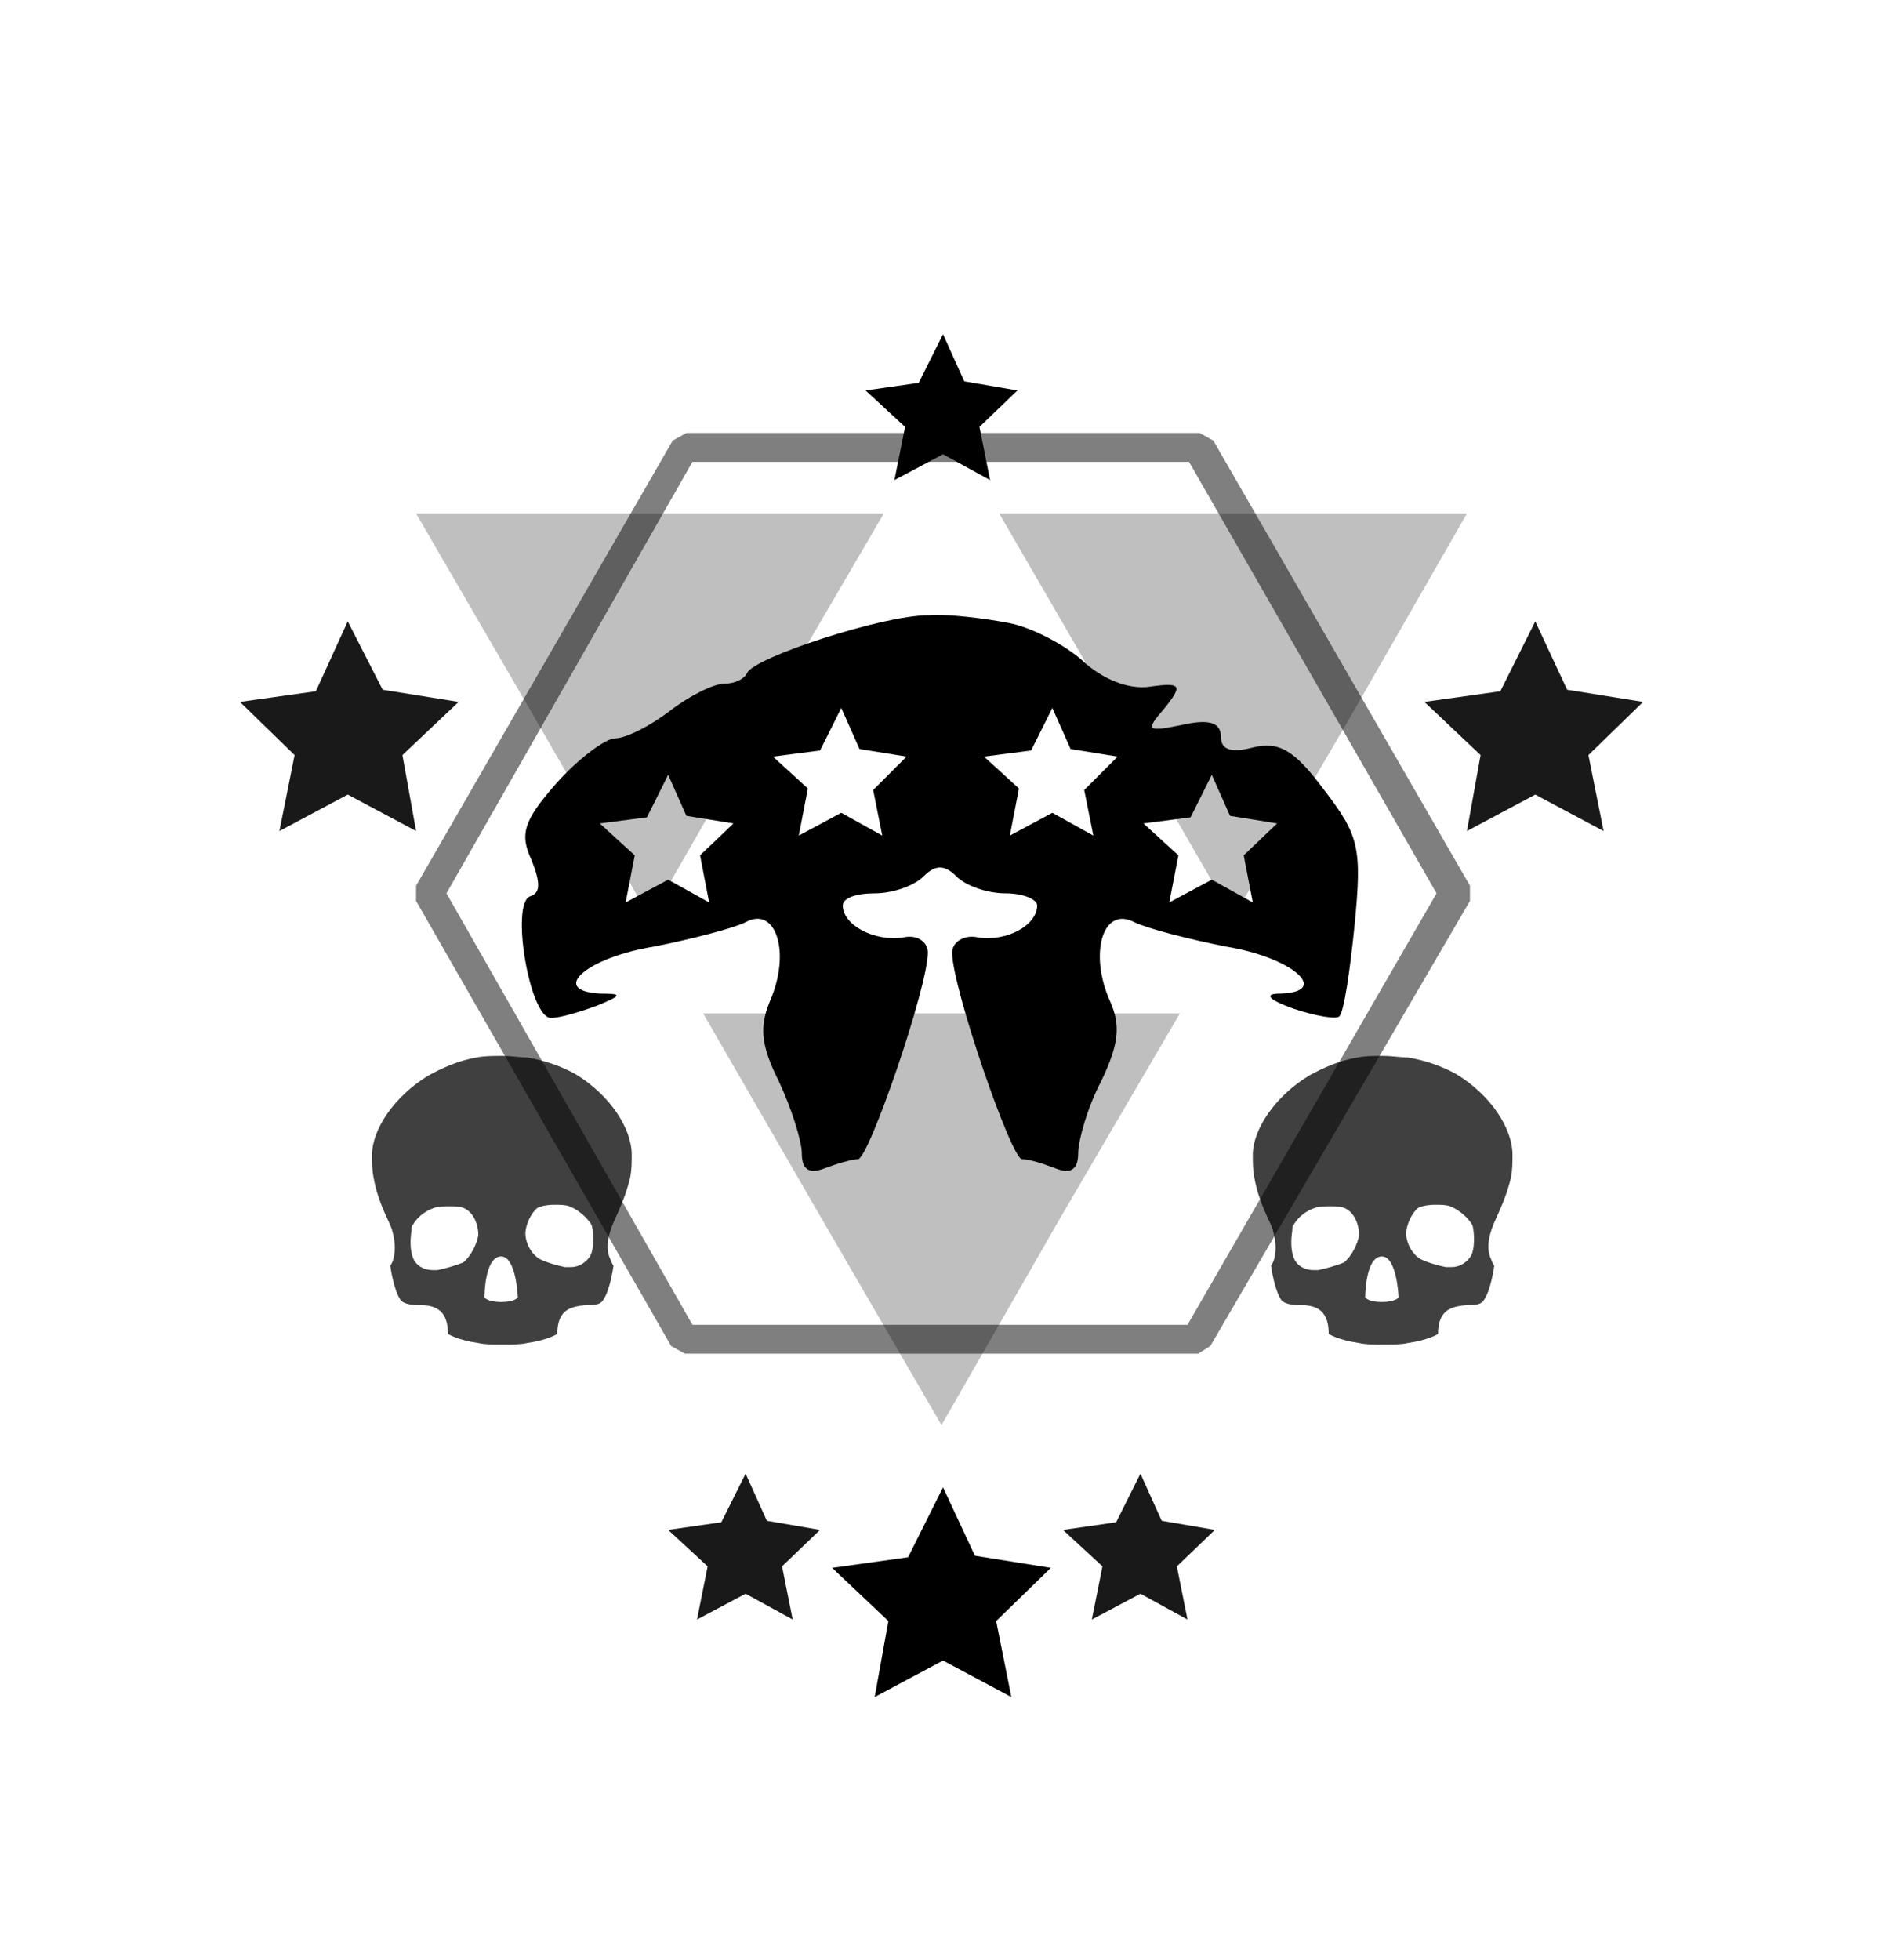 <svg viewBox="0 0 124 129"><path d="M78.9 89.1H45.1l-.9-.5-16.8-29.3v-1L44.3 29l.9-.5H79l.9.5 16.9 29.3v1L79.7 88.6l-.8.5zm-33.3-1.9h32.6l16.4-28.4-16.3-28.4H45.6L29.4 58.8l16.2 28.4z" opacity=".5"/><path d="M35.3 47.4l-7.9-13.6h30.8l-7.6 13-7.8 13.6-7.5-13zm11 19.3l7.8 13.5L62 93.8l7.8-13.6 7.9-13.5H46.3zm34.9-6.3l7.6-13 7.8-13.6H65.8l7.6 13.1 7.8 13.5z" opacity=".25"/><path d="M41.5 77.5c.1-.5.1-1 .1-1.5 0-1.7-1.4-3.9-3.7-5.3-.9-.5-2-.9-3.2-1.1-.5 0-1-.1-1.6-.1-.6 0-1.2 0-1.7.1-1.2.2-2.3.7-3.2 1.2-2.3 1.4-3.7 3.6-3.7 5.2 0 .5 0 1 .1 1.5.3 1.7 1 2.8 1.2 3.4.3 1 .2 1.6.1 2-.1.3-.2.4-.2.4s.2 1.6.7 2.3c.2.2.6.3 1.1.3.9 0 2 .1 2 1.9 0 0 .6.4 2 .6.4.1 1 .1 1.6.1.6 0 1.2 0 1.6-.1 1.4-.2 2-.6 2-.6 0-1.7 1-1.8 1.9-1.9.5 0 .9 0 1.1-.3.5-.7.7-2.3.7-2.3s-.1-.1-.2-.4c-.2-.4-.3-1 0-1.9.2-.7.9-1.8 1.3-3.5zm-11 5.6c-.5.2-1.2.4-1.7.5h-.3c-.6 0-1.1-.3-1.3-.8s-.2-1.2-.1-1.8c0-.2 0-.3.1-.4.3-.5.8-.9 1.4-1.1.3-.1.7-.1 1-.1.4 0 .8 0 1.1.2.5.3.8 1 .8 1.7-.1.6-.5 1.4-1 1.8zm2.5 2.6c-.9 0-1.1-.3-1.1-.3s0-2.7 1.1-2.7c1 0 1.1 2.7 1.1 2.7s-.2.3-1.1.3zm5.9-3.1c-.2.4-.7.8-1.3.8h-.4c-.5-.1-1.2-.3-1.6-.5-.6-.3-1-1.1-1-1.7s.4-1.4.8-1.7c.2-.1.6-.2 1.1-.2.4 0 .7 0 1 .1.5.2 1 .6 1.3 1 .1.1.2.3.2.4.1.5.1 1.4-.1 1.8zm60.6-5.1c.1-.5.1-1 .1-1.5 0-1.7-1.4-3.9-3.7-5.3-.9-.5-2-.9-3.2-1.1-.5 0-1-.1-1.6-.1s-1.2 0-1.7.1c-1.2.2-2.3.7-3.2 1.2-2.3 1.4-3.7 3.6-3.7 5.2 0 .5 0 1 .1 1.5.3 1.7 1 2.8 1.2 3.4.3 1 .2 1.6.1 2-.1.3-.2.4-.2.4s.2 1.6.7 2.3c.2.2.6.3 1.1.3.9 0 2 .1 2 1.9 0 0 .6.4 2 .6.4.1 1 .1 1.6.1s1.2 0 1.6-.1c1.4-.2 2-.6 2-.6 0-1.7 1-1.8 1.9-1.9.5 0 .9 0 1.1-.3.5-.7.7-2.3.7-2.3s-.1-.1-.2-.4c-.2-.4-.3-1 0-1.9.2-.7.9-1.8 1.3-3.5zm-11 5.6c-.5.2-1.2.4-1.7.5h-.3c-.6 0-1.1-.3-1.3-.8s-.2-1.2-.1-1.8c0-.2 0-.3.1-.4.3-.5.8-.9 1.4-1.1.3-.1.7-.1 1-.1.4 0 .8 0 1.1.2.5.3.8 1 .8 1.7-.1.6-.5 1.4-1 1.8zm2.5 2.6c-.9 0-1.1-.3-1.1-.3s0-2.7 1.1-2.7c1 0 1.1 2.7 1.1 2.7s-.2.3-1.1.3zm5.9-3.1c-.2.4-.7.8-1.3.8h-.4c-.5-.1-1.2-.3-1.6-.5-.6-.3-1-1.1-1-1.7s.4-1.4.8-1.7c.2-.1.6-.2 1.1-.2.4 0 .7 0 1 .1.5.2 1 .6 1.3 1 .1.1.2.3.2.4.1.5.1 1.4-.1 1.8z" opacity=".75"/><path d="M87.2 52c-2-2.7-3-3.2-4.7-2.8-1.5.4-2.1.1-2.1-.7 0-.9-.7-1.2-2.5-.8-2.4.5-2.5.4-1.2-1.1 1.2-1.5 1.1-1.7-1-1.4-1.4.2-3.1-.5-4.4-1.7-1.1-1-3.3-2.2-4.9-2.5-1.6-.3-3.9-.6-5.3-.5-3 0-11.5 2.8-11.9 3.8-.2.4-.8.7-1.5.7s-2.3.8-3.6 1.8c-1.3 1-2.9 1.8-3.6 1.8-.6 0-2.4 1.3-3.9 3-2.1 2.4-2.4 3.3-1.6 5 .6 1.5.6 2.2-.1 2.4-1.3.5 0 8.1 1.4 8 .6 0 1.9-.4 3-.8 1.7-.7 1.7-.8.2-.8-3.4-.2-.8-2.4 3.6-3.1 2.5-.5 5.2-1.2 6-1.6 2-1.1 3 2 1.6 5.2-.7 1.7-.6 2.9.6 5.3.8 1.7 1.5 3.9 1.5 4.7 0 1.1.5 1.4 1.5 1 .8-.3 1.8-.6 2.2-.6.7 0 4.6-11.3 4.6-13.6 0-.7-.7-1.2-1.6-1-1.9.3-4-.8-4-2.1 0-.5.9-.8 2.1-.8 1.2 0 2.6-.5 3.2-1.1.8-.8 1.4-.8 2.2 0 .6.6 2 1.1 3.2 1.1s2.1.4 2.1.8c0 1.3-2 2.4-3.9 2.1-.9-.2-1.7.3-1.7 1 0 2.3 3.9 13.6 4.6 13.6.5 0 1.4.3 2.2.6 1 .4 1.5.1 1.5-1 0-.8.6-3 1.5-4.7 1.2-2.5 1.3-3.7.6-5.3-1.4-3.1-.5-6.3 1.6-5.2.8.4 3.5 1.1 6 1.6 4.4.7 7 3 3.6 3.1-1.1 0-.8.4.9 1 1.5.5 2.8.7 3 .5.3-.3.7-3 1-6 .5-5.1.3-5.9-2-8.9zm-40.5 7.4L44 57.9l-2.8 1.5.6-3.1-2.3-2.1 3.1-.4L44 51l1.2 2.7 3.1.5-2.2 2.1.6 3.1zM58.1 55l-2.7-1.5-2.8 1.5.6-3.1-2.3-2.1 3.1-.4 1.4-2.8 1.2 2.7 3.1.5-2.2 2.2.6 3zm13.3-3l.6 3-2.7-1.5-2.8 1.5.6-3.1-2.3-2.1 3.1-.4 1.4-2.8 1.2 2.7 3.1.5-2.2 2.2zm11.1 7.4l-2.7-1.5-2.8 1.5.6-3.1-2.3-2.1 3.1-.4 1.4-2.8 1.2 2.7 3.1.5-2.2 2.1.6 3.1zm-18.3 43l-2.1-4.5-2.3 4.6-5 .7 3.7 3.5-.9 5 4.5-2.4 4.5 2.4-1-5 3.6-3.5-5-.8zm-.7-77.3L62.1 22l-1.6 3.2-3.5.5 2.6 2.4-.7 3.5 3.2-1.7 3.1 1.7-.7-3.5 2.5-2.4-3.5-.6z"/><path d="M25.2 45.4l-2.3-4.5-2.1 4.6-5 .7 3.6 3.5-1 5 4.5-2.4 4.5 2.4-.9-5 3.7-3.5-5-.8zm78 0l-2.1-4.5-2.3 4.6-5 .7 3.7 3.5-.9 5 4.5-2.4 4.5 2.4-1-5 3.6-3.5-5-.8zm-26.7 54.7L75.1 97l-1.6 3.2-3.5.5 2.6 2.4-.7 3.5 3.2-1.7 3.1 1.7-.7-3.5 2.5-2.4-3.5-.6zm-26 0L49.1 97l-1.6 3.2-3.5.5 2.6 2.4-.7 3.5 3.2-1.7 3.1 1.7-.7-3.5 2.5-2.4-3.5-.6z" opacity=".9"/></svg>